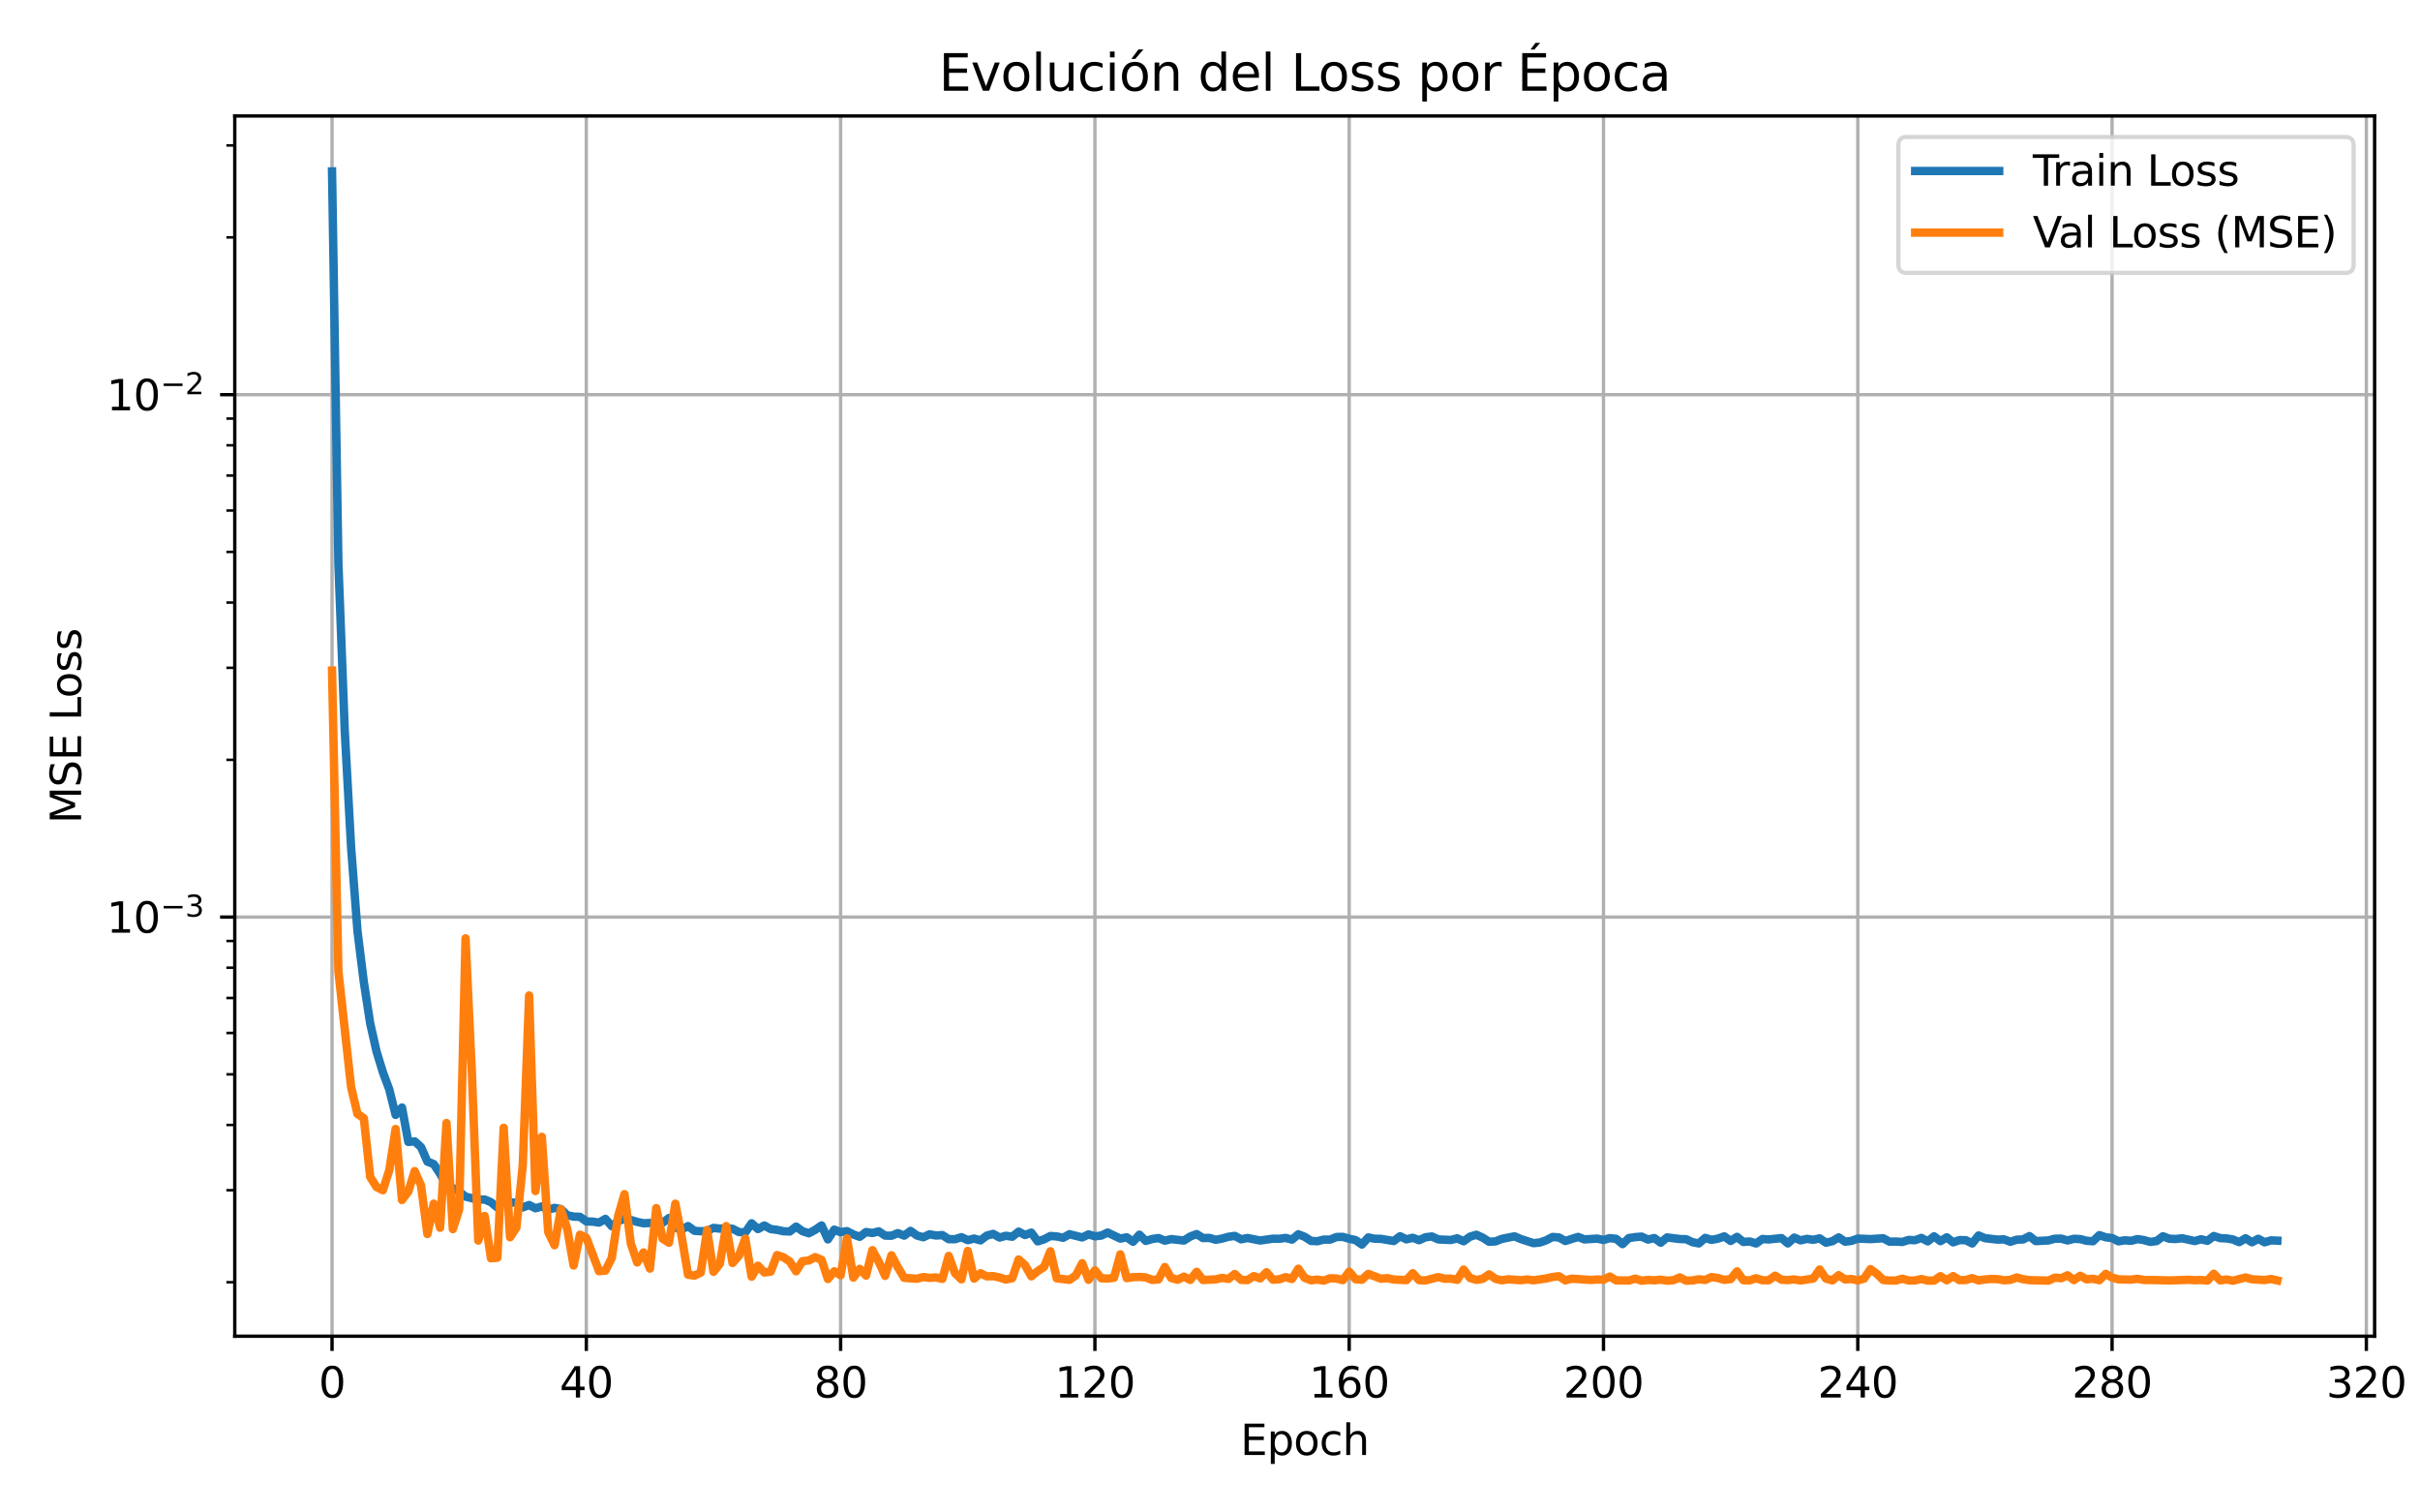 <?xml version="1.0" encoding="utf-8" standalone="no"?>
<!DOCTYPE svg PUBLIC "-//W3C//DTD SVG 1.1//EN"
  "http://www.w3.org/Graphics/SVG/1.1/DTD/svg11.dtd">
<svg xmlns:xlink="http://www.w3.org/1999/xlink" width="576pt" height="360pt" viewBox="0 0 576 360" xmlns="http://www.w3.org/2000/svg" version="1.1">
 <defs>
  <style type="text/css">*{stroke-linejoin: round; stroke-linecap: butt}</style>
 </defs>
 <g id="figure_1">
  <g id="patch_1">
   <path d="M 0 360 
L 576 360 
L 576 0 
L 0 0 
z
" style="fill: #ffffff"/>
  </g>
  <g id="axes_1">
   <g id="patch_2">
    <path d="M 55.88 318.04 
L 565.2 318.04 
L 565.2 27.6 
L 55.88 27.6 
z
" style="fill: #ffffff"/>
   </g>
   <g id="matplotlib.axis_1">
    <g id="xtick_1">
     <g id="line2d_1">
      <path d="M 79.031 318.04 
L 79.031 27.6 
" clip-path="url(#p09bd8bc95d)" style="fill: none; stroke: #b0b0b0; stroke-width: 0.8; stroke-linecap: square"/>
     </g>
     <g id="line2d_2">
      <defs>
       <path id="m6ac29e9b3e" d="M 0 0 
L 0 3.5 
" style="stroke: #000000; stroke-width: 0.8"/>
      </defs>
      <g>
       <use xlink:href="#m6ac29e9b3e" x="79.031" y="318.04" style="stroke: #000000; stroke-width: 0.8"/>
      </g>
     </g>
     <g id="text_1">
      <!-- 0 -->
      <g transform="translate(75.85 332.638) scale(0.1 -0.1)">
       <defs>
        <path id="DejaVuSans-30" d="M 2034 4250 
Q 1547 4250 1301 3770 
Q 1056 3291 1056 2328 
Q 1056 1369 1301 889 
Q 1547 409 2034 409 
Q 2525 409 2770 889 
Q 3016 1369 3016 2328 
Q 3016 3291 2770 3770 
Q 2525 4250 2034 4250 
z
M 2034 4750 
Q 2819 4750 3233 4129 
Q 3647 3509 3647 2328 
Q 3647 1150 3233 529 
Q 2819 -91 2034 -91 
Q 1250 -91 836 529 
Q 422 1150 422 2328 
Q 422 3509 836 4129 
Q 1250 4750 2034 4750 
z
" transform="scale(0.016)"/>
       </defs>
       <use xlink:href="#DejaVuSans-30"/>
      </g>
     </g>
    </g>
    <g id="xtick_2">
     <g id="line2d_3">
      <path d="M 139.556 318.04 
L 139.556 27.6 
" clip-path="url(#p09bd8bc95d)" style="fill: none; stroke: #b0b0b0; stroke-width: 0.8; stroke-linecap: square"/>
     </g>
     <g id="line2d_4">
      <g>
       <use xlink:href="#m6ac29e9b3e" x="139.556" y="318.04" style="stroke: #000000; stroke-width: 0.8"/>
      </g>
     </g>
     <g id="text_2">
      <!-- 40 -->
      <g transform="translate(133.194 332.638) scale(0.1 -0.1)">
       <defs>
        <path id="DejaVuSans-34" d="M 2419 4116 
L 825 1625 
L 2419 1625 
L 2419 4116 
z
M 2253 4666 
L 3047 4666 
L 3047 1625 
L 3713 1625 
L 3713 1100 
L 3047 1100 
L 3047 0 
L 2419 0 
L 2419 1100 
L 313 1100 
L 313 1709 
L 2253 4666 
z
" transform="scale(0.016)"/>
       </defs>
       <use xlink:href="#DejaVuSans-34"/>
       <use xlink:href="#DejaVuSans-30" transform="translate(63.623 0)"/>
      </g>
     </g>
    </g>
    <g id="xtick_3">
     <g id="line2d_5">
      <path d="M 200.082 318.04 
L 200.082 27.6 
" clip-path="url(#p09bd8bc95d)" style="fill: none; stroke: #b0b0b0; stroke-width: 0.8; stroke-linecap: square"/>
     </g>
     <g id="line2d_6">
      <g>
       <use xlink:href="#m6ac29e9b3e" x="200.082" y="318.04" style="stroke: #000000; stroke-width: 0.8"/>
      </g>
     </g>
     <g id="text_3">
      <!-- 80 -->
      <g transform="translate(193.719 332.638) scale(0.1 -0.1)">
       <defs>
        <path id="DejaVuSans-38" d="M 2034 2216 
Q 1584 2216 1326 1975 
Q 1069 1734 1069 1313 
Q 1069 891 1326 650 
Q 1584 409 2034 409 
Q 2484 409 2743 651 
Q 3003 894 3003 1313 
Q 3003 1734 2745 1975 
Q 2488 2216 2034 2216 
z
M 1403 2484 
Q 997 2584 770 2862 
Q 544 3141 544 3541 
Q 544 4100 942 4425 
Q 1341 4750 2034 4750 
Q 2731 4750 3128 4425 
Q 3525 4100 3525 3541 
Q 3525 3141 3298 2862 
Q 3072 2584 2669 2484 
Q 3125 2378 3379 2068 
Q 3634 1759 3634 1313 
Q 3634 634 3220 271 
Q 2806 -91 2034 -91 
Q 1263 -91 848 271 
Q 434 634 434 1313 
Q 434 1759 690 2068 
Q 947 2378 1403 2484 
z
M 1172 3481 
Q 1172 3119 1398 2916 
Q 1625 2713 2034 2713 
Q 2441 2713 2670 2916 
Q 2900 3119 2900 3481 
Q 2900 3844 2670 4047 
Q 2441 4250 2034 4250 
Q 1625 4250 1398 4047 
Q 1172 3844 1172 3481 
z
" transform="scale(0.016)"/>
       </defs>
       <use xlink:href="#DejaVuSans-38"/>
       <use xlink:href="#DejaVuSans-30" transform="translate(63.623 0)"/>
      </g>
     </g>
    </g>
    <g id="xtick_4">
     <g id="line2d_7">
      <path d="M 260.607 318.04 
L 260.607 27.6 
" clip-path="url(#p09bd8bc95d)" style="fill: none; stroke: #b0b0b0; stroke-width: 0.8; stroke-linecap: square"/>
     </g>
     <g id="line2d_8">
      <g>
       <use xlink:href="#m6ac29e9b3e" x="260.607" y="318.04" style="stroke: #000000; stroke-width: 0.8"/>
      </g>
     </g>
     <g id="text_4">
      <!-- 120 -->
      <g transform="translate(251.063 332.638) scale(0.1 -0.1)">
       <defs>
        <path id="DejaVuSans-31" d="M 794 531 
L 1825 531 
L 1825 4091 
L 703 3866 
L 703 4441 
L 1819 4666 
L 2450 4666 
L 2450 531 
L 3481 531 
L 3481 0 
L 794 0 
L 794 531 
z
" transform="scale(0.016)"/>
        <path id="DejaVuSans-32" d="M 1228 531 
L 3431 531 
L 3431 0 
L 469 0 
L 469 531 
Q 828 903 1448 1529 
Q 2069 2156 2228 2338 
Q 2531 2678 2651 2914 
Q 2772 3150 2772 3378 
Q 2772 3750 2511 3984 
Q 2250 4219 1831 4219 
Q 1534 4219 1204 4116 
Q 875 4013 500 3803 
L 500 4441 
Q 881 4594 1212 4672 
Q 1544 4750 1819 4750 
Q 2544 4750 2975 4387 
Q 3406 4025 3406 3419 
Q 3406 3131 3298 2873 
Q 3191 2616 2906 2266 
Q 2828 2175 2409 1742 
Q 1991 1309 1228 531 
z
" transform="scale(0.016)"/>
       </defs>
       <use xlink:href="#DejaVuSans-31"/>
       <use xlink:href="#DejaVuSans-32" transform="translate(63.623 0)"/>
       <use xlink:href="#DejaVuSans-30" transform="translate(127.246 0)"/>
      </g>
     </g>
    </g>
    <g id="xtick_5">
     <g id="line2d_9">
      <path d="M 321.132 318.04 
L 321.132 27.6 
" clip-path="url(#p09bd8bc95d)" style="fill: none; stroke: #b0b0b0; stroke-width: 0.8; stroke-linecap: square"/>
     </g>
     <g id="line2d_10">
      <g>
       <use xlink:href="#m6ac29e9b3e" x="321.132" y="318.04" style="stroke: #000000; stroke-width: 0.8"/>
      </g>
     </g>
     <g id="text_5">
      <!-- 160 -->
      <g transform="translate(311.588 332.638) scale(0.1 -0.1)">
       <defs>
        <path id="DejaVuSans-36" d="M 2113 2584 
Q 1688 2584 1439 2293 
Q 1191 2003 1191 1497 
Q 1191 994 1439 701 
Q 1688 409 2113 409 
Q 2538 409 2786 701 
Q 3034 994 3034 1497 
Q 3034 2003 2786 2293 
Q 2538 2584 2113 2584 
z
M 3366 4563 
L 3366 3988 
Q 3128 4100 2886 4159 
Q 2644 4219 2406 4219 
Q 1781 4219 1451 3797 
Q 1122 3375 1075 2522 
Q 1259 2794 1537 2939 
Q 1816 3084 2150 3084 
Q 2853 3084 3261 2657 
Q 3669 2231 3669 1497 
Q 3669 778 3244 343 
Q 2819 -91 2113 -91 
Q 1303 -91 875 529 
Q 447 1150 447 2328 
Q 447 3434 972 4092 
Q 1497 4750 2381 4750 
Q 2619 4750 2861 4703 
Q 3103 4656 3366 4563 
z
" transform="scale(0.016)"/>
       </defs>
       <use xlink:href="#DejaVuSans-31"/>
       <use xlink:href="#DejaVuSans-36" transform="translate(63.623 0)"/>
       <use xlink:href="#DejaVuSans-30" transform="translate(127.246 0)"/>
      </g>
     </g>
    </g>
    <g id="xtick_6">
     <g id="line2d_11">
      <path d="M 381.657 318.04 
L 381.657 27.6 
" clip-path="url(#p09bd8bc95d)" style="fill: none; stroke: #b0b0b0; stroke-width: 0.8; stroke-linecap: square"/>
     </g>
     <g id="line2d_12">
      <g>
       <use xlink:href="#m6ac29e9b3e" x="381.657" y="318.04" style="stroke: #000000; stroke-width: 0.8"/>
      </g>
     </g>
     <g id="text_6">
      <!-- 200 -->
      <g transform="translate(372.114 332.638) scale(0.1 -0.1)">
       <use xlink:href="#DejaVuSans-32"/>
       <use xlink:href="#DejaVuSans-30" transform="translate(63.623 0)"/>
       <use xlink:href="#DejaVuSans-30" transform="translate(127.246 0)"/>
      </g>
     </g>
    </g>
    <g id="xtick_7">
     <g id="line2d_13">
      <path d="M 442.183 318.04 
L 442.183 27.6 
" clip-path="url(#p09bd8bc95d)" style="fill: none; stroke: #b0b0b0; stroke-width: 0.8; stroke-linecap: square"/>
     </g>
     <g id="line2d_14">
      <g>
       <use xlink:href="#m6ac29e9b3e" x="442.183" y="318.04" style="stroke: #000000; stroke-width: 0.8"/>
      </g>
     </g>
     <g id="text_7">
      <!-- 240 -->
      <g transform="translate(432.639 332.638) scale(0.1 -0.1)">
       <use xlink:href="#DejaVuSans-32"/>
       <use xlink:href="#DejaVuSans-34" transform="translate(63.623 0)"/>
       <use xlink:href="#DejaVuSans-30" transform="translate(127.246 0)"/>
      </g>
     </g>
    </g>
    <g id="xtick_8">
     <g id="line2d_15">
      <path d="M 502.708 318.04 
L 502.708 27.6 
" clip-path="url(#p09bd8bc95d)" style="fill: none; stroke: #b0b0b0; stroke-width: 0.8; stroke-linecap: square"/>
     </g>
     <g id="line2d_16">
      <g>
       <use xlink:href="#m6ac29e9b3e" x="502.708" y="318.04" style="stroke: #000000; stroke-width: 0.8"/>
      </g>
     </g>
     <g id="text_8">
      <!-- 280 -->
      <g transform="translate(493.164 332.638) scale(0.1 -0.1)">
       <use xlink:href="#DejaVuSans-32"/>
       <use xlink:href="#DejaVuSans-38" transform="translate(63.623 0)"/>
       <use xlink:href="#DejaVuSans-30" transform="translate(127.246 0)"/>
      </g>
     </g>
    </g>
    <g id="xtick_9">
     <g id="line2d_17">
      <path d="M 563.233 318.04 
L 563.233 27.6 
" clip-path="url(#p09bd8bc95d)" style="fill: none; stroke: #b0b0b0; stroke-width: 0.8; stroke-linecap: square"/>
     </g>
     <g id="line2d_18">
      <g>
       <use xlink:href="#m6ac29e9b3e" x="563.233" y="318.04" style="stroke: #000000; stroke-width: 0.8"/>
      </g>
     </g>
     <g id="text_9">
      <!-- 320 -->
      <g transform="translate(553.689 332.638) scale(0.1 -0.1)">
       <defs>
        <path id="DejaVuSans-33" d="M 2597 2516 
Q 3050 2419 3304 2112 
Q 3559 1806 3559 1356 
Q 3559 666 3084 287 
Q 2609 -91 1734 -91 
Q 1441 -91 1130 -33 
Q 819 25 488 141 
L 488 750 
Q 750 597 1062 519 
Q 1375 441 1716 441 
Q 2309 441 2620 675 
Q 2931 909 2931 1356 
Q 2931 1769 2642 2001 
Q 2353 2234 1838 2234 
L 1294 2234 
L 1294 2753 
L 1863 2753 
Q 2328 2753 2575 2939 
Q 2822 3125 2822 3475 
Q 2822 3834 2567 4026 
Q 2313 4219 1838 4219 
Q 1578 4219 1281 4162 
Q 984 4106 628 3988 
L 628 4550 
Q 988 4650 1302 4700 
Q 1616 4750 1894 4750 
Q 2613 4750 3031 4423 
Q 3450 4097 3450 3541 
Q 3450 3153 3228 2886 
Q 3006 2619 2597 2516 
z
" transform="scale(0.016)"/>
       </defs>
       <use xlink:href="#DejaVuSans-33"/>
       <use xlink:href="#DejaVuSans-32" transform="translate(63.623 0)"/>
       <use xlink:href="#DejaVuSans-30" transform="translate(127.246 0)"/>
      </g>
     </g>
    </g>
    <g id="text_10">
     <!-- Epoch -->
     <g transform="translate(295.229 346.317) scale(0.1 -0.1)">
      <defs>
       <path id="DejaVuSans-45" d="M 628 4666 
L 3578 4666 
L 3578 4134 
L 1259 4134 
L 1259 2753 
L 3481 2753 
L 3481 2222 
L 1259 2222 
L 1259 531 
L 3634 531 
L 3634 0 
L 628 0 
L 628 4666 
z
" transform="scale(0.016)"/>
       <path id="DejaVuSans-70" d="M 1159 525 
L 1159 -1331 
L 581 -1331 
L 581 3500 
L 1159 3500 
L 1159 2969 
Q 1341 3281 1617 3432 
Q 1894 3584 2278 3584 
Q 2916 3584 3314 3078 
Q 3713 2572 3713 1747 
Q 3713 922 3314 415 
Q 2916 -91 2278 -91 
Q 1894 -91 1617 61 
Q 1341 213 1159 525 
z
M 3116 1747 
Q 3116 2381 2855 2742 
Q 2594 3103 2138 3103 
Q 1681 3103 1420 2742 
Q 1159 2381 1159 1747 
Q 1159 1113 1420 752 
Q 1681 391 2138 391 
Q 2594 391 2855 752 
Q 3116 1113 3116 1747 
z
" transform="scale(0.016)"/>
       <path id="DejaVuSans-6f" d="M 1959 3097 
Q 1497 3097 1228 2736 
Q 959 2375 959 1747 
Q 959 1119 1226 758 
Q 1494 397 1959 397 
Q 2419 397 2687 759 
Q 2956 1122 2956 1747 
Q 2956 2369 2687 2733 
Q 2419 3097 1959 3097 
z
M 1959 3584 
Q 2709 3584 3137 3096 
Q 3566 2609 3566 1747 
Q 3566 888 3137 398 
Q 2709 -91 1959 -91 
Q 1206 -91 779 398 
Q 353 888 353 1747 
Q 353 2609 779 3096 
Q 1206 3584 1959 3584 
z
" transform="scale(0.016)"/>
       <path id="DejaVuSans-63" d="M 3122 3366 
L 3122 2828 
Q 2878 2963 2633 3030 
Q 2388 3097 2138 3097 
Q 1578 3097 1268 2742 
Q 959 2388 959 1747 
Q 959 1106 1268 751 
Q 1578 397 2138 397 
Q 2388 397 2633 464 
Q 2878 531 3122 666 
L 3122 134 
Q 2881 22 2623 -34 
Q 2366 -91 2075 -91 
Q 1284 -91 818 406 
Q 353 903 353 1747 
Q 353 2603 823 3093 
Q 1294 3584 2113 3584 
Q 2378 3584 2631 3529 
Q 2884 3475 3122 3366 
z
" transform="scale(0.016)"/>
       <path id="DejaVuSans-68" d="M 3513 2113 
L 3513 0 
L 2938 0 
L 2938 2094 
Q 2938 2591 2744 2837 
Q 2550 3084 2163 3084 
Q 1697 3084 1428 2787 
Q 1159 2491 1159 1978 
L 1159 0 
L 581 0 
L 581 4863 
L 1159 4863 
L 1159 2956 
Q 1366 3272 1645 3428 
Q 1925 3584 2291 3584 
Q 2894 3584 3203 3211 
Q 3513 2838 3513 2113 
z
" transform="scale(0.016)"/>
      </defs>
      <use xlink:href="#DejaVuSans-45"/>
      <use xlink:href="#DejaVuSans-70" transform="translate(63.184 0)"/>
      <use xlink:href="#DejaVuSans-6f" transform="translate(126.66 0)"/>
      <use xlink:href="#DejaVuSans-63" transform="translate(187.842 0)"/>
      <use xlink:href="#DejaVuSans-68" transform="translate(242.822 0)"/>
     </g>
    </g>
   </g>
   <g id="matplotlib.axis_2">
    <g id="ytick_1">
     <g id="line2d_19">
      <path d="M 55.88 218.281 
L 565.2 218.281 
" clip-path="url(#p09bd8bc95d)" style="fill: none; stroke: #b0b0b0; stroke-width: 0.8; stroke-linecap: square"/>
     </g>
     <g id="line2d_20">
      <defs>
       <path id="md041bb2a85" d="M 0 0 
L -3.5 0 
" style="stroke: #000000; stroke-width: 0.8"/>
      </defs>
      <g>
       <use xlink:href="#md041bb2a85" x="55.88" y="218.281" style="stroke: #000000; stroke-width: 0.8"/>
      </g>
     </g>
     <g id="text_11">
      <!-- $\mathdefault{10^{-3}}$ -->
      <g transform="translate(25.38 222.08) scale(0.1 -0.1)">
       <defs>
        <path id="DejaVuSans-2212" d="M 678 2272 
L 4684 2272 
L 4684 1741 
L 678 1741 
L 678 2272 
z
" transform="scale(0.016)"/>
       </defs>
       <use xlink:href="#DejaVuSans-31" transform="translate(0 0.766)"/>
       <use xlink:href="#DejaVuSans-30" transform="translate(63.623 0.766)"/>
       <use xlink:href="#DejaVuSans-2212" transform="translate(128.203 39.047) scale(0.7)"/>
       <use xlink:href="#DejaVuSans-33" transform="translate(186.855 39.047) scale(0.7)"/>
      </g>
     </g>
    </g>
    <g id="ytick_2">
     <g id="line2d_21">
      <path d="M 55.88 93.936 
L 565.2 93.936 
" clip-path="url(#p09bd8bc95d)" style="fill: none; stroke: #b0b0b0; stroke-width: 0.8; stroke-linecap: square"/>
     </g>
     <g id="line2d_22">
      <g>
       <use xlink:href="#md041bb2a85" x="55.88" y="93.936" style="stroke: #000000; stroke-width: 0.8"/>
      </g>
     </g>
     <g id="text_12">
      <!-- $\mathdefault{10^{-2}}$ -->
      <g transform="translate(25.38 97.735) scale(0.1 -0.1)">
       <use xlink:href="#DejaVuSans-31" transform="translate(0 0.766)"/>
       <use xlink:href="#DejaVuSans-30" transform="translate(63.623 0.766)"/>
       <use xlink:href="#DejaVuSans-2212" transform="translate(128.203 39.047) scale(0.7)"/>
       <use xlink:href="#DejaVuSans-32" transform="translate(186.855 39.047) scale(0.7)"/>
      </g>
     </g>
    </g>
    <g id="ytick_3">
     <g id="line2d_23">
      <defs>
       <path id="md6799cd8df" d="M 0 0 
L -2 0 
" style="stroke: #000000; stroke-width: 0.6"/>
      </defs>
      <g>
       <use xlink:href="#md6799cd8df" x="55.88" y="305.195" style="stroke: #000000; stroke-width: 0.6"/>
      </g>
     </g>
    </g>
    <g id="ytick_4">
     <g id="line2d_24">
      <g>
       <use xlink:href="#md6799cd8df" x="55.88" y="283.298" style="stroke: #000000; stroke-width: 0.6"/>
      </g>
     </g>
    </g>
    <g id="ytick_5">
     <g id="line2d_25">
      <g>
       <use xlink:href="#md6799cd8df" x="55.88" y="267.763" style="stroke: #000000; stroke-width: 0.6"/>
      </g>
     </g>
    </g>
    <g id="ytick_6">
     <g id="line2d_26">
      <g>
       <use xlink:href="#md6799cd8df" x="55.88" y="255.713" style="stroke: #000000; stroke-width: 0.6"/>
      </g>
     </g>
    </g>
    <g id="ytick_7">
     <g id="line2d_27">
      <g>
       <use xlink:href="#md6799cd8df" x="55.88" y="245.867" style="stroke: #000000; stroke-width: 0.6"/>
      </g>
     </g>
    </g>
    <g id="ytick_8">
     <g id="line2d_28">
      <g>
       <use xlink:href="#md6799cd8df" x="55.88" y="237.542" style="stroke: #000000; stroke-width: 0.6"/>
      </g>
     </g>
    </g>
    <g id="ytick_9">
     <g id="line2d_29">
      <g>
       <use xlink:href="#md6799cd8df" x="55.88" y="230.331" style="stroke: #000000; stroke-width: 0.6"/>
      </g>
     </g>
    </g>
    <g id="ytick_10">
     <g id="line2d_30">
      <g>
       <use xlink:href="#md6799cd8df" x="55.88" y="223.971" style="stroke: #000000; stroke-width: 0.6"/>
      </g>
     </g>
    </g>
    <g id="ytick_11">
     <g id="line2d_31">
      <g>
       <use xlink:href="#md6799cd8df" x="55.88" y="180.85" style="stroke: #000000; stroke-width: 0.6"/>
      </g>
     </g>
    </g>
    <g id="ytick_12">
     <g id="line2d_32">
      <g>
       <use xlink:href="#md6799cd8df" x="55.88" y="158.953" style="stroke: #000000; stroke-width: 0.6"/>
      </g>
     </g>
    </g>
    <g id="ytick_13">
     <g id="line2d_33">
      <g>
       <use xlink:href="#md6799cd8df" x="55.88" y="143.418" style="stroke: #000000; stroke-width: 0.6"/>
      </g>
     </g>
    </g>
    <g id="ytick_14">
     <g id="line2d_34">
      <g>
       <use xlink:href="#md6799cd8df" x="55.88" y="131.368" style="stroke: #000000; stroke-width: 0.6"/>
      </g>
     </g>
    </g>
    <g id="ytick_15">
     <g id="line2d_35">
      <g>
       <use xlink:href="#md6799cd8df" x="55.88" y="121.522" style="stroke: #000000; stroke-width: 0.6"/>
      </g>
     </g>
    </g>
    <g id="ytick_16">
     <g id="line2d_36">
      <g>
       <use xlink:href="#md6799cd8df" x="55.88" y="113.197" style="stroke: #000000; stroke-width: 0.6"/>
      </g>
     </g>
    </g>
    <g id="ytick_17">
     <g id="line2d_37">
      <g>
       <use xlink:href="#md6799cd8df" x="55.88" y="105.986" style="stroke: #000000; stroke-width: 0.6"/>
      </g>
     </g>
    </g>
    <g id="ytick_18">
     <g id="line2d_38">
      <g>
       <use xlink:href="#md6799cd8df" x="55.88" y="99.626" style="stroke: #000000; stroke-width: 0.6"/>
      </g>
     </g>
    </g>
    <g id="ytick_19">
     <g id="line2d_39">
      <g>
       <use xlink:href="#md6799cd8df" x="55.88" y="56.505" style="stroke: #000000; stroke-width: 0.6"/>
      </g>
     </g>
    </g>
    <g id="ytick_20">
     <g id="line2d_40">
      <g>
       <use xlink:href="#md6799cd8df" x="55.88" y="34.608" style="stroke: #000000; stroke-width: 0.6"/>
      </g>
     </g>
    </g>
    <g id="text_13">
     <!-- MSE Loss -->
     <g transform="translate(19.301 196.024) rotate(-90) scale(0.1 -0.1)">
      <defs>
       <path id="DejaVuSans-4d" d="M 628 4666 
L 1569 4666 
L 2759 1491 
L 3956 4666 
L 4897 4666 
L 4897 0 
L 4281 0 
L 4281 4097 
L 3078 897 
L 2444 897 
L 1241 4097 
L 1241 0 
L 628 0 
L 628 4666 
z
" transform="scale(0.016)"/>
       <path id="DejaVuSans-53" d="M 3425 4513 
L 3425 3897 
Q 3066 4069 2747 4153 
Q 2428 4238 2131 4238 
Q 1616 4238 1336 4038 
Q 1056 3838 1056 3469 
Q 1056 3159 1242 3001 
Q 1428 2844 1947 2747 
L 2328 2669 
Q 3034 2534 3370 2195 
Q 3706 1856 3706 1288 
Q 3706 609 3251 259 
Q 2797 -91 1919 -91 
Q 1588 -91 1214 -16 
Q 841 59 441 206 
L 441 856 
Q 825 641 1194 531 
Q 1563 422 1919 422 
Q 2459 422 2753 634 
Q 3047 847 3047 1241 
Q 3047 1584 2836 1778 
Q 2625 1972 2144 2069 
L 1759 2144 
Q 1053 2284 737 2584 
Q 422 2884 422 3419 
Q 422 4038 858 4394 
Q 1294 4750 2059 4750 
Q 2388 4750 2728 4690 
Q 3069 4631 3425 4513 
z
" transform="scale(0.016)"/>
       <path id="DejaVuSans-20" transform="scale(0.016)"/>
       <path id="DejaVuSans-4c" d="M 628 4666 
L 1259 4666 
L 1259 531 
L 3531 531 
L 3531 0 
L 628 0 
L 628 4666 
z
" transform="scale(0.016)"/>
       <path id="DejaVuSans-73" d="M 2834 3397 
L 2834 2853 
Q 2591 2978 2328 3040 
Q 2066 3103 1784 3103 
Q 1356 3103 1142 2972 
Q 928 2841 928 2578 
Q 928 2378 1081 2264 
Q 1234 2150 1697 2047 
L 1894 2003 
Q 2506 1872 2764 1633 
Q 3022 1394 3022 966 
Q 3022 478 2636 193 
Q 2250 -91 1575 -91 
Q 1294 -91 989 -36 
Q 684 19 347 128 
L 347 722 
Q 666 556 975 473 
Q 1284 391 1588 391 
Q 1994 391 2212 530 
Q 2431 669 2431 922 
Q 2431 1156 2273 1281 
Q 2116 1406 1581 1522 
L 1381 1569 
Q 847 1681 609 1914 
Q 372 2147 372 2553 
Q 372 3047 722 3315 
Q 1072 3584 1716 3584 
Q 2034 3584 2315 3537 
Q 2597 3491 2834 3397 
z
" transform="scale(0.016)"/>
      </defs>
      <use xlink:href="#DejaVuSans-4d"/>
      <use xlink:href="#DejaVuSans-53" transform="translate(86.279 0)"/>
      <use xlink:href="#DejaVuSans-45" transform="translate(149.756 0)"/>
      <use xlink:href="#DejaVuSans-20" transform="translate(212.939 0)"/>
      <use xlink:href="#DejaVuSans-4c" transform="translate(244.727 0)"/>
      <use xlink:href="#DejaVuSans-6f" transform="translate(298.689 0)"/>
      <use xlink:href="#DejaVuSans-73" transform="translate(359.871 0)"/>
      <use xlink:href="#DejaVuSans-73" transform="translate(411.971 0)"/>
     </g>
    </g>
   </g>
   <g id="line2d_41">
    <path d="M 79.031 40.802 
L 80.544 134.098 
L 82.058 173.988 
L 83.571 201.746 
L 85.084 221.6 
L 86.597 233.761 
L 88.11 243.576 
L 89.623 250.275 
L 91.136 255.222 
L 92.649 259.301 
L 94.163 265.364 
L 95.676 263.612 
L 97.189 271.802 
L 98.702 271.666 
L 100.215 273.036 
L 101.728 276.487 
L 103.241 277.08 
L 104.754 279.39 
L 106.268 282.125 
L 107.781 282.771 
L 109.294 283.609 
L 110.807 284.825 
L 113.833 285.561 
L 115.346 285.5 
L 116.859 286.145 
L 118.373 287.414 
L 119.886 285.693 
L 121.399 286.202 
L 122.912 286.274 
L 124.425 287.393 
L 125.938 286.821 
L 127.451 287.587 
L 128.965 287.158 
L 130.478 287.931 
L 131.991 287.506 
L 133.504 287.772 
L 135.017 289.251 
L 136.53 289.583 
L 138.043 289.624 
L 139.556 290.722 
L 141.07 290.775 
L 142.583 290.996 
L 144.096 290.12 
L 145.609 291.853 
L 147.122 290.645 
L 148.635 290.106 
L 150.148 290.382 
L 151.661 290.835 
L 153.175 291.158 
L 154.688 291.097 
L 156.201 291.315 
L 157.714 291.051 
L 159.227 289.91 
L 160.74 292.207 
L 162.253 292.644 
L 163.767 291.833 
L 165.28 292.952 
L 166.793 293.057 
L 168.306 293.013 
L 169.819 292.266 
L 171.332 292.441 
L 172.845 292.351 
L 174.358 292.464 
L 175.872 293.255 
L 177.385 293.345 
L 178.898 291.168 
L 180.411 292.541 
L 181.924 291.691 
L 183.437 292.541 
L 184.95 292.728 
L 186.463 293.06 
L 187.977 293.118 
L 189.49 291.953 
L 191.003 293.047 
L 192.516 293.534 
L 194.029 292.727 
L 195.542 291.682 
L 197.055 295 
L 198.569 292.673 
L 200.082 293.284 
L 201.595 293.035 
L 203.108 293.83 
L 204.621 294.378 
L 206.134 293.245 
L 207.647 293.483 
L 209.16 293.086 
L 210.674 294.094 
L 212.187 294.132 
L 213.7 293.504 
L 215.213 294.107 
L 216.726 292.973 
L 218.239 294.073 
L 219.752 294.488 
L 221.265 293.783 
L 222.779 294.077 
L 224.292 293.973 
L 225.805 294.944 
L 227.318 294.953 
L 228.831 294.473 
L 230.344 295.177 
L 231.857 294.803 
L 233.371 295.233 
L 234.884 294.093 
L 236.397 293.693 
L 237.91 294.556 
L 239.423 294.135 
L 240.936 294.362 
L 242.449 293.153 
L 243.962 293.96 
L 245.476 293.389 
L 246.989 295.466 
L 248.502 294.983 
L 250.015 294.194 
L 251.528 294.291 
L 253.041 294.615 
L 254.554 293.772 
L 257.581 294.534 
L 259.094 293.81 
L 260.607 294.261 
L 262.12 294.092 
L 263.633 293.375 
L 266.659 294.81 
L 268.173 294.506 
L 269.686 295.556 
L 271.199 293.879 
L 272.712 295.362 
L 274.225 294.91 
L 275.738 294.679 
L 277.251 295.299 
L 278.764 294.931 
L 281.791 295.271 
L 283.304 294.308 
L 284.817 293.737 
L 286.33 294.683 
L 287.843 294.642 
L 289.356 295.09 
L 290.869 294.808 
L 292.383 294.38 
L 293.896 294.165 
L 295.409 294.98 
L 296.922 294.666 
L 299.948 295.265 
L 302.975 294.828 
L 304.488 294.857 
L 306.001 294.645 
L 307.514 295.049 
L 309.027 293.789 
L 310.54 294.391 
L 312.053 295.361 
L 313.566 295.431 
L 315.08 295.045 
L 316.593 295.054 
L 318.106 294.43 
L 319.619 294.403 
L 321.132 294.845 
L 322.645 295.166 
L 324.158 296.227 
L 325.671 294.537 
L 327.185 294.843 
L 328.698 294.873 
L 331.724 295.385 
L 333.237 294.249 
L 334.75 294.986 
L 336.263 294.617 
L 337.777 295.192 
L 339.29 294.493 
L 340.803 294.301 
L 342.316 295.004 
L 345.342 295.142 
L 346.855 294.745 
L 348.368 295.443 
L 349.882 294.355 
L 351.395 293.894 
L 352.908 294.589 
L 354.421 295.554 
L 355.934 295.478 
L 357.447 294.881 
L 360.473 294.27 
L 361.987 294.924 
L 365.013 295.9 
L 366.526 295.737 
L 368.039 295.204 
L 369.552 294.419 
L 371.065 294.547 
L 372.579 295.38 
L 375.605 294.41 
L 377.118 295.005 
L 380.144 294.807 
L 381.657 295.127 
L 383.17 294.7 
L 384.684 294.87 
L 386.197 296.114 
L 387.71 294.68 
L 389.223 294.454 
L 390.736 294.342 
L 392.249 295.042 
L 393.762 294.681 
L 395.275 295.786 
L 396.789 294.53 
L 399.815 294.915 
L 401.328 294.955 
L 402.841 295.665 
L 404.354 295.958 
L 405.867 294.644 
L 407.381 295.111 
L 408.894 294.824 
L 410.407 294.284 
L 411.92 295.367 
L 413.433 294.403 
L 414.946 295.612 
L 416.459 295.493 
L 417.972 295.97 
L 419.486 294.907 
L 420.999 295.015 
L 424.025 294.691 
L 425.538 295.953 
L 427.051 294.574 
L 428.564 295.228 
L 430.077 294.875 
L 431.591 295.092 
L 433.104 294.754 
L 434.617 295.784 
L 436.13 295.424 
L 437.643 294.524 
L 439.156 295.543 
L 440.669 295.357 
L 442.183 294.803 
L 445.209 294.927 
L 448.235 294.731 
L 449.748 295.546 
L 451.261 295.514 
L 452.774 295.614 
L 454.288 295.122 
L 455.801 295.195 
L 457.314 294.649 
L 458.827 295.467 
L 460.34 294.276 
L 461.853 295.418 
L 463.366 294.506 
L 464.879 295.704 
L 466.393 295.158 
L 467.906 295.198 
L 469.419 295.965 
L 470.932 294.066 
L 472.445 294.705 
L 475.471 295.054 
L 476.985 294.989 
L 478.498 295.562 
L 480.011 295.073 
L 481.524 295.009 
L 483.037 294.22 
L 484.55 295.405 
L 487.576 295.248 
L 489.09 294.835 
L 490.603 294.823 
L 492.116 295.249 
L 493.629 294.854 
L 495.142 294.931 
L 496.655 295.334 
L 498.168 295.441 
L 499.681 293.984 
L 501.195 294.503 
L 502.708 294.679 
L 504.221 295.455 
L 505.734 295.217 
L 507.247 295.334 
L 508.76 294.928 
L 510.273 295.162 
L 511.787 295.595 
L 513.3 295.396 
L 514.813 294.261 
L 516.326 294.841 
L 517.839 294.913 
L 519.352 294.73 
L 522.378 295.393 
L 523.892 294.966 
L 525.405 295.344 
L 526.918 294.204 
L 528.431 294.693 
L 529.944 294.769 
L 531.457 295.019 
L 532.97 295.652 
L 534.483 294.728 
L 535.997 295.684 
L 537.51 294.859 
L 539.023 295.69 
L 540.536 295.23 
L 542.049 295.299 
L 542.049 295.299 
" clip-path="url(#p09bd8bc95d)" style="fill: none; stroke: #1f77b4; stroke-width: 2; stroke-linecap: square"/>
   </g>
   <g id="line2d_42">
    <path d="M 79.031 159.617 
L 80.544 231.225 
L 83.571 258.782 
L 85.084 265.136 
L 86.597 266.157 
L 88.11 280.138 
L 89.623 282.531 
L 91.136 283.299 
L 92.649 278.552 
L 94.163 268.726 
L 95.676 285.625 
L 97.189 283.612 
L 98.702 278.747 
L 100.215 282.177 
L 101.728 293.719 
L 103.241 286.489 
L 104.754 292.231 
L 106.268 267.297 
L 107.781 292.553 
L 109.294 287.864 
L 110.807 223.341 
L 112.32 255.474 
L 113.833 295.278 
L 115.346 289.418 
L 116.859 299.496 
L 118.373 299.371 
L 119.886 268.427 
L 121.399 294.497 
L 122.912 292.182 
L 124.425 277.372 
L 125.938 236.943 
L 127.451 283.481 
L 128.965 270.578 
L 130.478 293.24 
L 131.991 296.392 
L 133.504 287.8 
L 135.017 292.527 
L 136.53 301.21 
L 138.043 293.876 
L 139.556 294.63 
L 142.583 302.57 
L 144.096 302.428 
L 145.609 299.412 
L 147.122 289.464 
L 148.635 284.232 
L 150.148 295.99 
L 151.661 300.478 
L 153.175 298.097 
L 154.688 301.949 
L 156.201 287.555 
L 157.714 294.824 
L 159.227 295.8 
L 160.74 286.502 
L 162.253 294.39 
L 163.767 303.4 
L 165.28 303.619 
L 166.793 302.897 
L 168.306 292.767 
L 169.819 302.711 
L 171.332 300.821 
L 172.845 291.847 
L 174.358 300.62 
L 175.872 298.9 
L 177.385 294.79 
L 178.898 303.874 
L 180.411 301.257 
L 181.924 302.873 
L 183.437 302.672 
L 184.95 298.734 
L 186.463 299.248 
L 187.977 300.277 
L 189.49 302.59 
L 191.003 300.188 
L 192.516 300.018 
L 194.029 299.228 
L 195.542 299.871 
L 197.055 304.435 
L 198.569 302.593 
L 200.082 303.534 
L 201.595 294.752 
L 203.108 304.1 
L 204.621 302.006 
L 206.134 303.606 
L 207.647 297.561 
L 209.16 300.32 
L 210.674 303.681 
L 212.187 298.787 
L 213.7 301.623 
L 215.213 304.153 
L 218.239 304.364 
L 219.752 303.964 
L 221.265 304.16 
L 222.779 304.046 
L 224.292 304.4 
L 225.805 298.939 
L 227.318 303.043 
L 228.831 304.507 
L 230.344 297.745 
L 231.857 304.347 
L 233.371 303.054 
L 234.884 303.798 
L 236.397 303.755 
L 237.91 304.064 
L 239.423 304.567 
L 240.936 304.221 
L 242.449 299.782 
L 243.962 301.114 
L 245.476 303.787 
L 246.989 302.549 
L 248.502 301.556 
L 250.015 297.828 
L 251.528 304.272 
L 254.554 304.623 
L 256.067 303.574 
L 257.581 300.669 
L 259.094 304.62 
L 260.607 302.369 
L 262.12 304.245 
L 263.633 304.327 
L 265.146 304.133 
L 266.659 298.558 
L 268.173 304.211 
L 269.686 303.993 
L 271.199 303.943 
L 272.712 304.045 
L 274.225 304.644 
L 275.738 304.525 
L 277.251 301.584 
L 278.764 304.189 
L 280.278 304.609 
L 281.791 303.86 
L 283.304 304.646 
L 284.817 302.72 
L 286.33 304.663 
L 289.356 304.515 
L 290.869 304.166 
L 292.383 304.412 
L 293.896 303.234 
L 295.409 304.633 
L 296.922 304.688 
L 298.435 303.741 
L 299.948 304.279 
L 301.461 302.813 
L 302.975 304.594 
L 304.488 304.499 
L 306.001 303.99 
L 307.514 304.418 
L 309.027 301.981 
L 310.54 304.165 
L 312.053 304.737 
L 313.566 304.56 
L 315.08 304.818 
L 316.593 304.247 
L 318.106 304.305 
L 319.619 304.705 
L 321.132 302.672 
L 322.645 304.477 
L 324.158 304.593 
L 325.671 303.212 
L 328.698 304.362 
L 330.211 304.229 
L 331.724 304.553 
L 334.75 304.696 
L 336.263 303.051 
L 337.777 304.701 
L 339.29 304.773 
L 342.316 303.965 
L 343.829 304.362 
L 345.342 304.338 
L 346.855 304.626 
L 348.368 302.182 
L 349.882 304.187 
L 351.395 304.634 
L 352.908 304.39 
L 354.421 303.316 
L 355.934 304.38 
L 357.447 304.741 
L 358.96 304.498 
L 361.987 304.715 
L 363.5 304.534 
L 365.013 304.735 
L 368.039 304.302 
L 369.552 303.949 
L 371.065 303.769 
L 372.579 304.761 
L 374.092 304.343 
L 378.631 304.654 
L 380.144 304.548 
L 381.657 304.589 
L 383.17 303.839 
L 384.684 304.758 
L 387.71 304.789 
L 389.223 304.335 
L 390.736 304.838 
L 392.249 304.648 
L 393.762 304.741 
L 395.275 304.591 
L 396.789 304.826 
L 398.302 304.711 
L 399.815 304.055 
L 401.328 304.828 
L 402.841 304.772 
L 404.354 304.492 
L 405.867 304.656 
L 407.381 303.963 
L 408.894 304.198 
L 410.407 304.631 
L 411.92 304.447 
L 413.433 302.615 
L 414.946 304.717 
L 416.459 304.746 
L 417.972 304.247 
L 419.486 304.722 
L 420.999 304.72 
L 422.512 303.63 
L 424.025 304.598 
L 425.538 304.689 
L 427.051 304.52 
L 428.564 304.782 
L 431.591 304.325 
L 433.104 302.167 
L 434.617 304.333 
L 436.13 304.765 
L 437.643 303.517 
L 439.156 304.529 
L 440.669 304.427 
L 442.183 304.768 
L 443.696 304.322 
L 445.209 302.073 
L 446.722 303.189 
L 448.235 304.661 
L 449.748 304.793 
L 451.261 304.795 
L 452.774 304.358 
L 454.288 304.784 
L 455.801 304.773 
L 457.314 304.432 
L 458.827 304.812 
L 460.34 304.813 
L 461.853 303.757 
L 463.366 304.741 
L 464.879 303.735 
L 466.393 304.706 
L 467.906 304.668 
L 469.419 304.224 
L 470.932 304.762 
L 472.445 304.532 
L 473.958 304.424 
L 475.471 304.456 
L 476.985 304.73 
L 478.498 304.628 
L 480.011 304.071 
L 481.524 304.472 
L 483.037 304.703 
L 487.576 304.81 
L 489.09 304.103 
L 490.603 304.24 
L 492.116 303.547 
L 493.629 304.688 
L 495.142 303.658 
L 496.655 304.506 
L 498.168 304.371 
L 499.681 304.713 
L 501.195 303.2 
L 502.708 304.086 
L 504.221 304.513 
L 507.247 304.581 
L 508.76 304.377 
L 510.273 304.658 
L 513.3 304.69 
L 516.326 304.771 
L 520.865 304.624 
L 522.378 304.714 
L 523.892 304.659 
L 525.405 304.809 
L 526.918 303.176 
L 528.431 304.76 
L 529.944 304.538 
L 531.457 304.834 
L 534.483 304.062 
L 535.997 304.489 
L 539.023 304.679 
L 540.536 304.42 
L 542.049 304.768 
L 542.049 304.768 
" clip-path="url(#p09bd8bc95d)" style="fill: none; stroke: #ff7f0e; stroke-width: 2; stroke-linecap: square"/>
   </g>
   <g id="patch_3">
    <path d="M 55.88 318.04 
L 55.88 27.6 
" style="fill: none; stroke: #000000; stroke-width: 0.8; stroke-linejoin: miter; stroke-linecap: square"/>
   </g>
   <g id="patch_4">
    <path d="M 565.2 318.04 
L 565.2 27.6 
" style="fill: none; stroke: #000000; stroke-width: 0.8; stroke-linejoin: miter; stroke-linecap: square"/>
   </g>
   <g id="patch_5">
    <path d="M 55.88 318.04 
L 565.2 318.04 
" style="fill: none; stroke: #000000; stroke-width: 0.8; stroke-linejoin: miter; stroke-linecap: square"/>
   </g>
   <g id="patch_6">
    <path d="M 55.88 27.6 
L 565.2 27.6 
" style="fill: none; stroke: #000000; stroke-width: 0.8; stroke-linejoin: miter; stroke-linecap: square"/>
   </g>
   <g id="text_14">
    <!-- Evolución del Loss por Época -->
    <g transform="translate(223.467 21.6) scale(0.12 -0.12)">
     <defs>
      <path id="DejaVuSans-76" d="M 191 3500 
L 800 3500 
L 1894 563 
L 2988 3500 
L 3597 3500 
L 2284 0 
L 1503 0 
L 191 3500 
z
" transform="scale(0.016)"/>
      <path id="DejaVuSans-6c" d="M 603 4863 
L 1178 4863 
L 1178 0 
L 603 0 
L 603 4863 
z
" transform="scale(0.016)"/>
      <path id="DejaVuSans-75" d="M 544 1381 
L 544 3500 
L 1119 3500 
L 1119 1403 
Q 1119 906 1312 657 
Q 1506 409 1894 409 
Q 2359 409 2629 706 
Q 2900 1003 2900 1516 
L 2900 3500 
L 3475 3500 
L 3475 0 
L 2900 0 
L 2900 538 
Q 2691 219 2414 64 
Q 2138 -91 1772 -91 
Q 1169 -91 856 284 
Q 544 659 544 1381 
z
M 1991 3584 
L 1991 3584 
z
" transform="scale(0.016)"/>
      <path id="DejaVuSans-69" d="M 603 3500 
L 1178 3500 
L 1178 0 
L 603 0 
L 603 3500 
z
M 603 4863 
L 1178 4863 
L 1178 4134 
L 603 4134 
L 603 4863 
z
" transform="scale(0.016)"/>
      <path id="DejaVuSans-f3" d="M 1959 3097 
Q 1497 3097 1228 2736 
Q 959 2375 959 1747 
Q 959 1119 1226 758 
Q 1494 397 1959 397 
Q 2419 397 2687 759 
Q 2956 1122 2956 1747 
Q 2956 2369 2687 2733 
Q 2419 3097 1959 3097 
z
M 1959 3584 
Q 2709 3584 3137 3096 
Q 3566 2609 3566 1747 
Q 3566 888 3137 398 
Q 2709 -91 1959 -91 
Q 1206 -91 779 398 
Q 353 888 353 1747 
Q 353 2609 779 3096 
Q 1206 3584 1959 3584 
z
M 2394 5119 
L 3016 5119 
L 1997 3944 
L 1519 3944 
L 2394 5119 
z
" transform="scale(0.016)"/>
      <path id="DejaVuSans-6e" d="M 3513 2113 
L 3513 0 
L 2938 0 
L 2938 2094 
Q 2938 2591 2744 2837 
Q 2550 3084 2163 3084 
Q 1697 3084 1428 2787 
Q 1159 2491 1159 1978 
L 1159 0 
L 581 0 
L 581 3500 
L 1159 3500 
L 1159 2956 
Q 1366 3272 1645 3428 
Q 1925 3584 2291 3584 
Q 2894 3584 3203 3211 
Q 3513 2838 3513 2113 
z
" transform="scale(0.016)"/>
      <path id="DejaVuSans-64" d="M 2906 2969 
L 2906 4863 
L 3481 4863 
L 3481 0 
L 2906 0 
L 2906 525 
Q 2725 213 2448 61 
Q 2172 -91 1784 -91 
Q 1150 -91 751 415 
Q 353 922 353 1747 
Q 353 2572 751 3078 
Q 1150 3584 1784 3584 
Q 2172 3584 2448 3432 
Q 2725 3281 2906 2969 
z
M 947 1747 
Q 947 1113 1208 752 
Q 1469 391 1925 391 
Q 2381 391 2643 752 
Q 2906 1113 2906 1747 
Q 2906 2381 2643 2742 
Q 2381 3103 1925 3103 
Q 1469 3103 1208 2742 
Q 947 2381 947 1747 
z
" transform="scale(0.016)"/>
      <path id="DejaVuSans-65" d="M 3597 1894 
L 3597 1613 
L 953 1613 
Q 991 1019 1311 708 
Q 1631 397 2203 397 
Q 2534 397 2845 478 
Q 3156 559 3463 722 
L 3463 178 
Q 3153 47 2828 -22 
Q 2503 -91 2169 -91 
Q 1331 -91 842 396 
Q 353 884 353 1716 
Q 353 2575 817 3079 
Q 1281 3584 2069 3584 
Q 2775 3584 3186 3129 
Q 3597 2675 3597 1894 
z
M 3022 2063 
Q 3016 2534 2758 2815 
Q 2500 3097 2075 3097 
Q 1594 3097 1305 2825 
Q 1016 2553 972 2059 
L 3022 2063 
z
" transform="scale(0.016)"/>
      <path id="DejaVuSans-72" d="M 2631 2963 
Q 2534 3019 2420 3045 
Q 2306 3072 2169 3072 
Q 1681 3072 1420 2755 
Q 1159 2438 1159 1844 
L 1159 0 
L 581 0 
L 581 3500 
L 1159 3500 
L 1159 2956 
Q 1341 3275 1631 3429 
Q 1922 3584 2338 3584 
Q 2397 3584 2469 3576 
Q 2541 3569 2628 3553 
L 2631 2963 
z
" transform="scale(0.016)"/>
      <path id="DejaVuSans-c9" d="M 628 4666 
L 3578 4666 
L 3578 4134 
L 1259 4134 
L 1259 2753 
L 3481 2753 
L 3481 2222 
L 1259 2222 
L 1259 531 
L 3634 531 
L 3634 0 
L 628 0 
L 628 4666 
z
M 2266 5935 
L 2844 5935 
L 2131 5110 
L 1653 5110 
L 2266 5935 
z
" transform="scale(0.016)"/>
      <path id="DejaVuSans-61" d="M 2194 1759 
Q 1497 1759 1228 1600 
Q 959 1441 959 1056 
Q 959 750 1161 570 
Q 1363 391 1709 391 
Q 2188 391 2477 730 
Q 2766 1069 2766 1631 
L 2766 1759 
L 2194 1759 
z
M 3341 1997 
L 3341 0 
L 2766 0 
L 2766 531 
Q 2569 213 2275 61 
Q 1981 -91 1556 -91 
Q 1019 -91 701 211 
Q 384 513 384 1019 
Q 384 1609 779 1909 
Q 1175 2209 1959 2209 
L 2766 2209 
L 2766 2266 
Q 2766 2663 2505 2880 
Q 2244 3097 1772 3097 
Q 1472 3097 1187 3025 
Q 903 2953 641 2809 
L 641 3341 
Q 956 3463 1253 3523 
Q 1550 3584 1831 3584 
Q 2591 3584 2966 3190 
Q 3341 2797 3341 1997 
z
" transform="scale(0.016)"/>
     </defs>
     <use xlink:href="#DejaVuSans-45"/>
     <use xlink:href="#DejaVuSans-76" transform="translate(63.184 0)"/>
     <use xlink:href="#DejaVuSans-6f" transform="translate(122.363 0)"/>
     <use xlink:href="#DejaVuSans-6c" transform="translate(183.545 0)"/>
     <use xlink:href="#DejaVuSans-75" transform="translate(211.328 0)"/>
     <use xlink:href="#DejaVuSans-63" transform="translate(274.707 0)"/>
     <use xlink:href="#DejaVuSans-69" transform="translate(329.688 0)"/>
     <use xlink:href="#DejaVuSans-f3" transform="translate(357.471 0)"/>
     <use xlink:href="#DejaVuSans-6e" transform="translate(418.652 0)"/>
     <use xlink:href="#DejaVuSans-20" transform="translate(482.031 0)"/>
     <use xlink:href="#DejaVuSans-64" transform="translate(513.818 0)"/>
     <use xlink:href="#DejaVuSans-65" transform="translate(577.295 0)"/>
     <use xlink:href="#DejaVuSans-6c" transform="translate(638.818 0)"/>
     <use xlink:href="#DejaVuSans-20" transform="translate(666.602 0)"/>
     <use xlink:href="#DejaVuSans-4c" transform="translate(698.389 0)"/>
     <use xlink:href="#DejaVuSans-6f" transform="translate(752.352 0)"/>
     <use xlink:href="#DejaVuSans-73" transform="translate(813.533 0)"/>
     <use xlink:href="#DejaVuSans-73" transform="translate(865.633 0)"/>
     <use xlink:href="#DejaVuSans-20" transform="translate(917.732 0)"/>
     <use xlink:href="#DejaVuSans-70" transform="translate(949.52 0)"/>
     <use xlink:href="#DejaVuSans-6f" transform="translate(1012.996 0)"/>
     <use xlink:href="#DejaVuSans-72" transform="translate(1074.178 0)"/>
     <use xlink:href="#DejaVuSans-20" transform="translate(1115.291 0)"/>
     <use xlink:href="#DejaVuSans-c9" transform="translate(1147.078 0)"/>
     <use xlink:href="#DejaVuSans-70" transform="translate(1210.262 0)"/>
     <use xlink:href="#DejaVuSans-6f" transform="translate(1273.738 0)"/>
     <use xlink:href="#DejaVuSans-63" transform="translate(1334.92 0)"/>
     <use xlink:href="#DejaVuSans-61" transform="translate(1389.9 0)"/>
    </g>
   </g>
   <g id="legend_1">
    <g id="patch_7">
     <path d="M 453.839 64.956 
L 558.2 64.956 
Q 560.2 64.956 560.2 62.956 
L 560.2 34.6 
Q 560.2 32.6 558.2 32.6 
L 453.839 32.6 
Q 451.839 32.6 451.839 34.6 
L 451.839 62.956 
Q 451.839 64.956 453.839 64.956 
z
" style="fill: #ffffff; opacity: 0.8; stroke: #cccccc; stroke-linejoin: miter"/>
    </g>
    <g id="line2d_43">
     <path d="M 455.839 40.698 
L 465.839 40.698 
L 475.839 40.698 
" style="fill: none; stroke: #1f77b4; stroke-width: 2; stroke-linecap: square"/>
    </g>
    <g id="text_15">
     <!-- Train Loss -->
     <g transform="translate(483.839 44.198) scale(0.1 -0.1)">
      <defs>
       <path id="DejaVuSans-54" d="M -19 4666 
L 3928 4666 
L 3928 4134 
L 2272 4134 
L 2272 0 
L 1638 0 
L 1638 4134 
L -19 4134 
L -19 4666 
z
" transform="scale(0.016)"/>
      </defs>
      <use xlink:href="#DejaVuSans-54"/>
      <use xlink:href="#DejaVuSans-72" transform="translate(46.334 0)"/>
      <use xlink:href="#DejaVuSans-61" transform="translate(87.447 0)"/>
      <use xlink:href="#DejaVuSans-69" transform="translate(148.727 0)"/>
      <use xlink:href="#DejaVuSans-6e" transform="translate(176.51 0)"/>
      <use xlink:href="#DejaVuSans-20" transform="translate(239.889 0)"/>
      <use xlink:href="#DejaVuSans-4c" transform="translate(271.676 0)"/>
      <use xlink:href="#DejaVuSans-6f" transform="translate(325.639 0)"/>
      <use xlink:href="#DejaVuSans-73" transform="translate(386.82 0)"/>
      <use xlink:href="#DejaVuSans-73" transform="translate(438.92 0)"/>
     </g>
    </g>
    <g id="line2d_44">
     <path d="M 455.839 55.377 
L 465.839 55.377 
L 475.839 55.377 
" style="fill: none; stroke: #ff7f0e; stroke-width: 2; stroke-linecap: square"/>
    </g>
    <g id="text_16">
     <!-- Val Loss (MSE) -->
     <g transform="translate(483.839 58.877) scale(0.1 -0.1)">
      <defs>
       <path id="DejaVuSans-56" d="M 1831 0 
L 50 4666 
L 709 4666 
L 2188 738 
L 3669 4666 
L 4325 4666 
L 2547 0 
L 1831 0 
z
" transform="scale(0.016)"/>
       <path id="DejaVuSans-28" d="M 1984 4856 
Q 1566 4138 1362 3434 
Q 1159 2731 1159 2009 
Q 1159 1288 1364 580 
Q 1569 -128 1984 -844 
L 1484 -844 
Q 1016 -109 783 600 
Q 550 1309 550 2009 
Q 550 2706 781 3412 
Q 1013 4119 1484 4856 
L 1984 4856 
z
" transform="scale(0.016)"/>
       <path id="DejaVuSans-29" d="M 513 4856 
L 1013 4856 
Q 1481 4119 1714 3412 
Q 1947 2706 1947 2009 
Q 1947 1309 1714 600 
Q 1481 -109 1013 -844 
L 513 -844 
Q 928 -128 1133 580 
Q 1338 1288 1338 2009 
Q 1338 2731 1133 3434 
Q 928 4138 513 4856 
z
" transform="scale(0.016)"/>
      </defs>
      <use xlink:href="#DejaVuSans-56"/>
      <use xlink:href="#DejaVuSans-61" transform="translate(60.658 0)"/>
      <use xlink:href="#DejaVuSans-6c" transform="translate(121.938 0)"/>
      <use xlink:href="#DejaVuSans-20" transform="translate(149.721 0)"/>
      <use xlink:href="#DejaVuSans-4c" transform="translate(181.508 0)"/>
      <use xlink:href="#DejaVuSans-6f" transform="translate(235.471 0)"/>
      <use xlink:href="#DejaVuSans-73" transform="translate(296.652 0)"/>
      <use xlink:href="#DejaVuSans-73" transform="translate(348.752 0)"/>
      <use xlink:href="#DejaVuSans-20" transform="translate(400.852 0)"/>
      <use xlink:href="#DejaVuSans-28" transform="translate(432.639 0)"/>
      <use xlink:href="#DejaVuSans-4d" transform="translate(471.652 0)"/>
      <use xlink:href="#DejaVuSans-53" transform="translate(557.932 0)"/>
      <use xlink:href="#DejaVuSans-45" transform="translate(621.408 0)"/>
      <use xlink:href="#DejaVuSans-29" transform="translate(684.592 0)"/>
     </g>
    </g>
   </g>
  </g>
 </g>
 <defs>
  <clipPath id="p09bd8bc95d">
   <rect x="55.88" y="27.6" width="509.32" height="290.44"/>
  </clipPath>
 </defs>
</svg>
